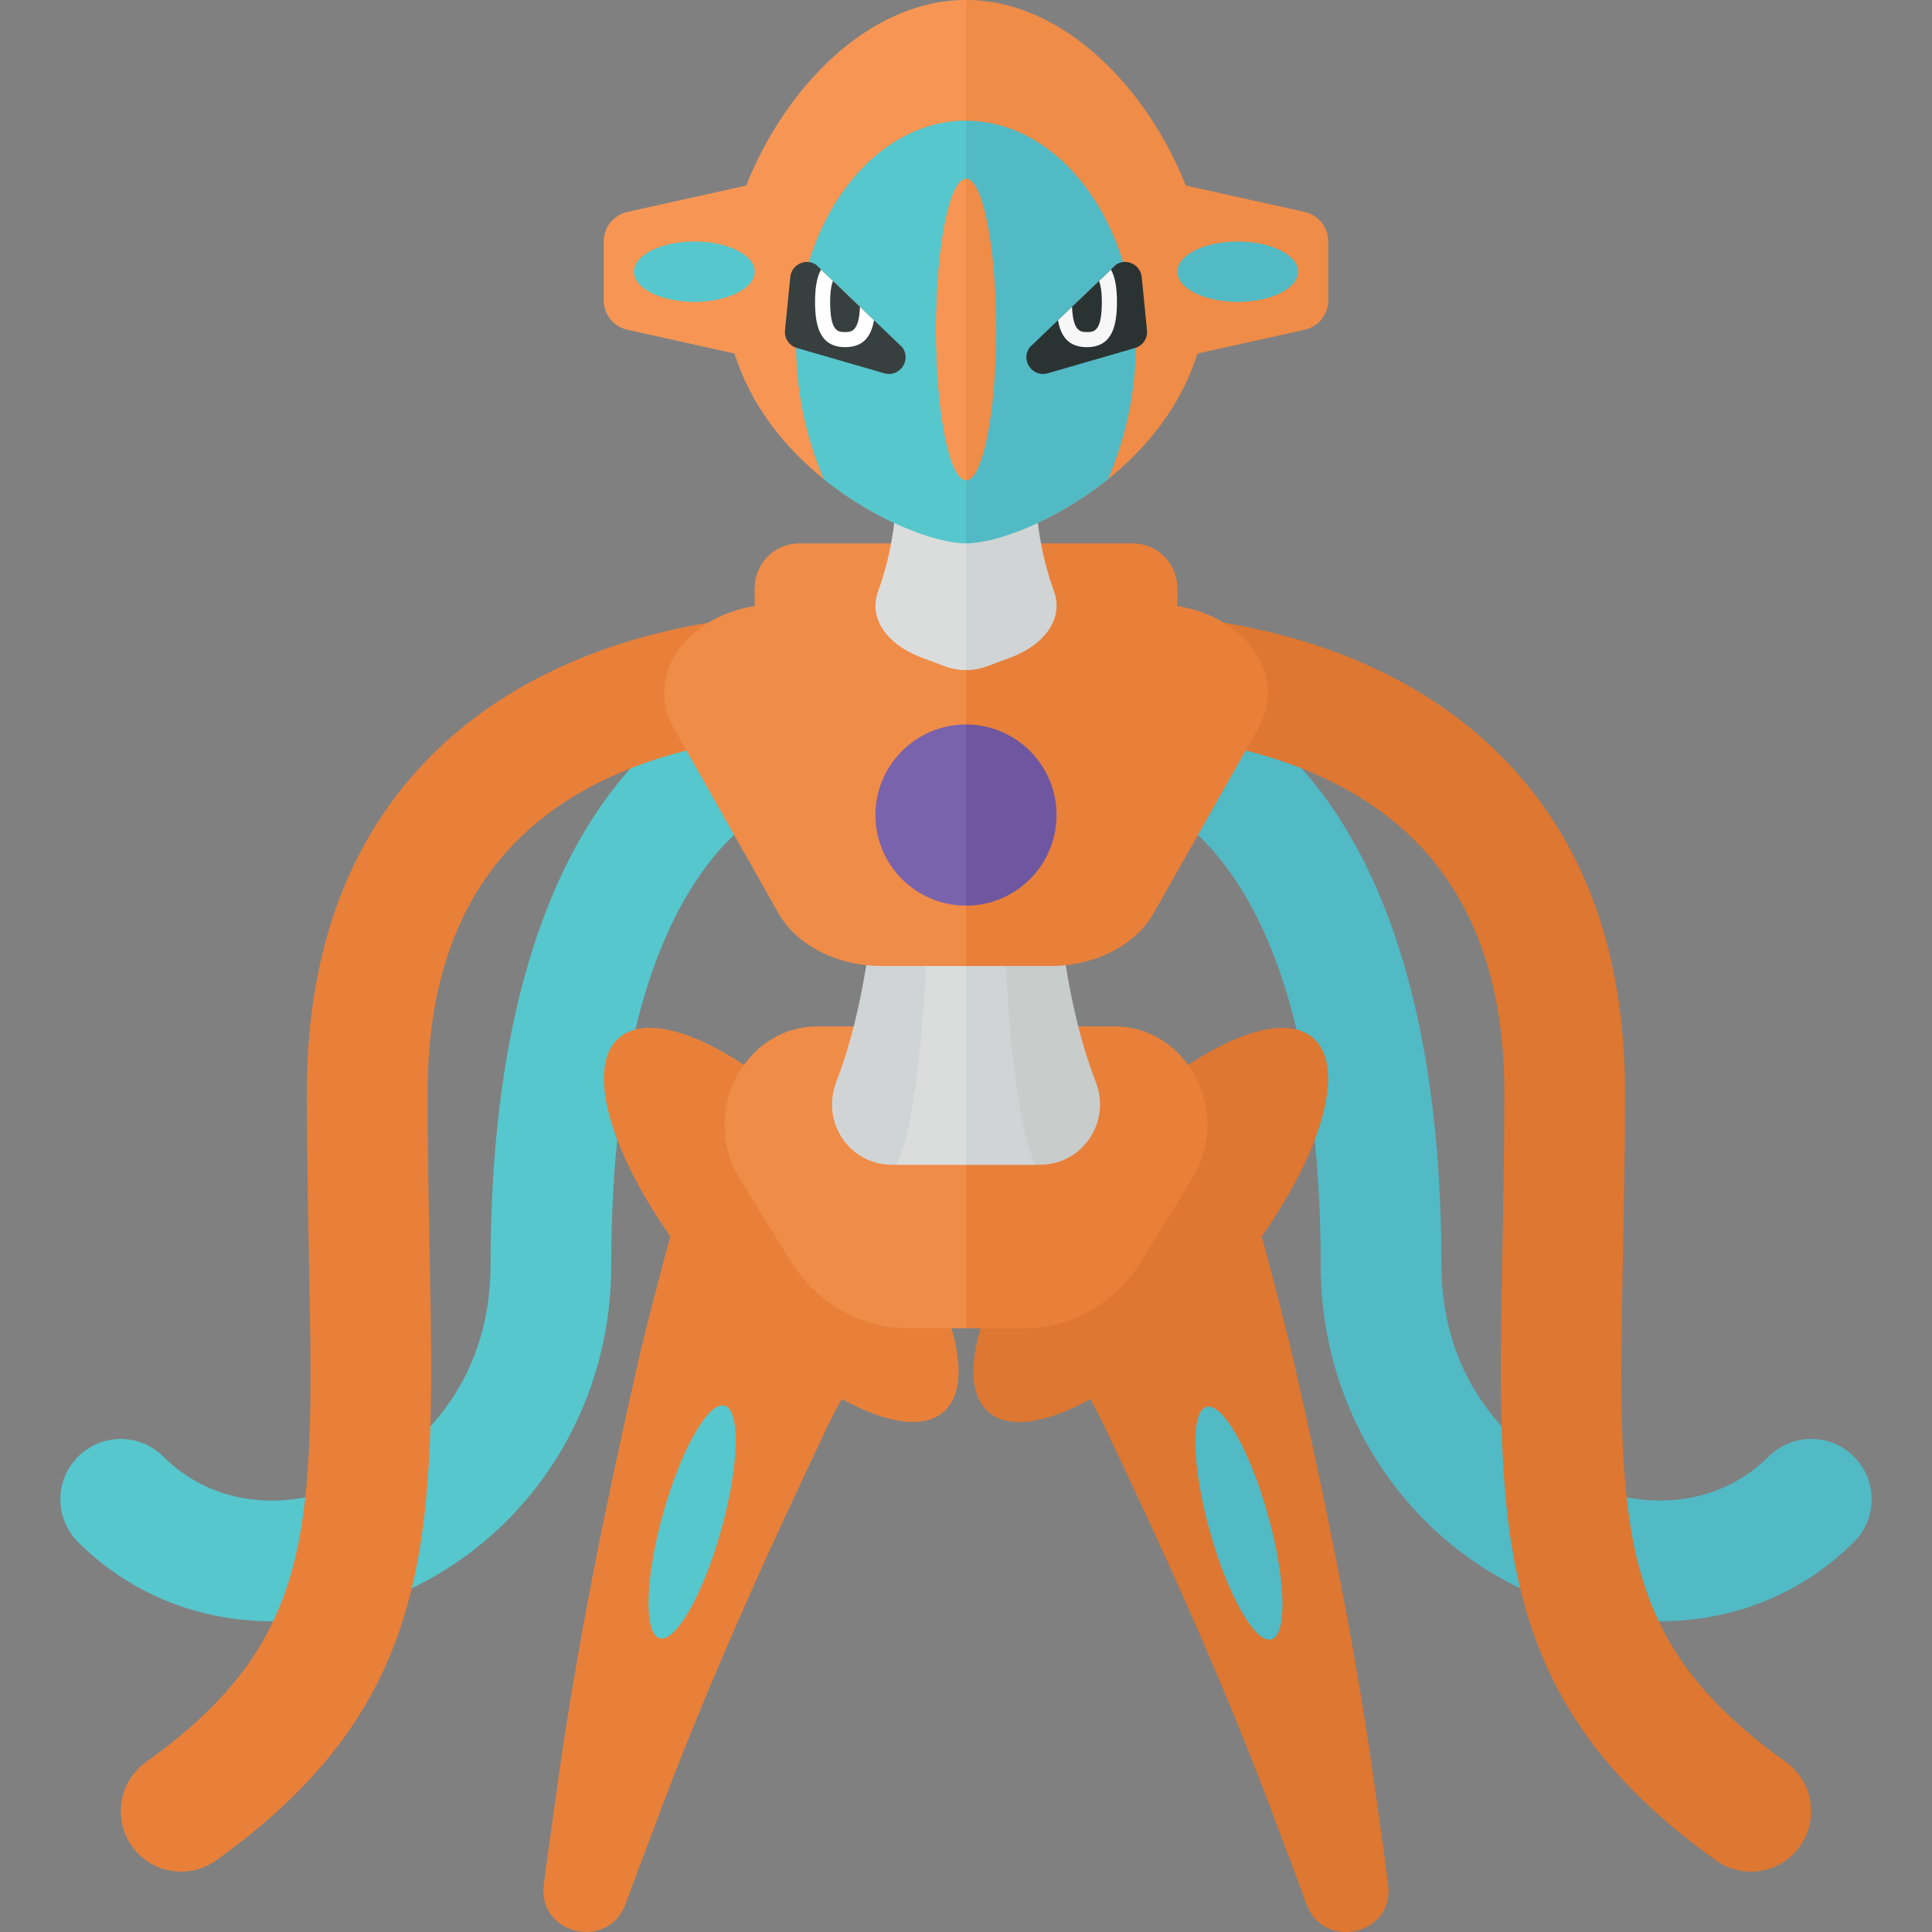 <?xml version="1.0" encoding="utf-8"?>
<!-- Generator: Adobe Illustrator 23.0.0, SVG Export Plug-In . SVG Version: 6.00 Build 0)  -->
<svg version="1.1" xmlns="http://www.w3.org/2000/svg" xmlns:xlink="http://www.w3.org/1999/xlink" x="0px" y="0px" width="32px"
	 height="32px" viewBox="0 0 32 32" enable-background="new 0 0 32 32" xml:space="preserve">
<rect x="0" y="0" width="32" height="32" fill="#808080" stroke="none"/>
<g id="labels">
</g>
<g id="icons">
	<g>
		<path fill="#56C7CD" d="M4.505,26.853c-1.208,0-2.349-0.449-3.212-1.312c-0.391-0.39-0.391-1.023,0-1.414s1.023-0.391,1.414,0
			c0.766,0.765,1.908,0.939,3.053,0.464c1.143-0.473,2.365-1.676,2.365-3.632c0-8.831,4.44-9.664,4.629-9.695
			c0.548-0.091,1.059,0.28,1.149,0.824c0.088,0.537-0.269,1.045-0.801,1.145c-0.101,0.026-2.978,0.83-2.978,7.726
			c0,2.423-1.413,4.574-3.599,5.48C5.855,26.717,5.169,26.853,4.505,26.853z"/>
		<path fill="#51BAC5" d="M27.495,26.853c-0.665,0-1.35-0.136-2.021-0.414c-2.187-0.906-3.599-3.057-3.599-5.48
			c0-6.984-2.95-7.72-2.98-7.727c-0.528-0.117-0.882-0.637-0.779-1.169c0.103-0.531,0.595-0.885,1.13-0.8
			c0.189,0.031,4.629,0.865,4.629,9.695c0,1.956,1.222,3.159,2.365,3.632c1.145,0.474,2.287,0.3,3.053-0.464
			c0.391-0.391,1.023-0.391,1.414,0s0.391,1.024,0,1.414C29.844,26.403,28.704,26.853,27.495,26.853z"/>
		<path fill="#DD7731" d="M22.817,29.936c-0.335-2.53-0.852-5.038-1.426-7.553c-0.156-0.636-0.322-1.27-0.493-1.904
			c1.009-1.438,1.4-2.812,0.851-3.287c-0.655-0.568-2.39,0.358-3.874,2.07s-2.156,3.559-1.501,4.127
			c0.336,0.292,0.959,0.184,1.685-0.216c0.058,0.115,0.122,0.226,0.18,0.341c1.063,2.225,2.094,4.495,2.956,6.839
			c0.151,0.392,0.299,0.785,0.442,1.181c0.285,0.785,1.461,0.513,1.356-0.316C22.939,30.79,22.88,30.363,22.817,29.936z"/>
		<path fill="#F79654" d="M10.392,3.51l1.968-0.437C12.986,1.484,14.374,0,16,0v2v7c-0.496,0-1.483-0.363-2.353-1.063
			c-0.639-0.514-1.21-1.213-1.48-2.081l-1.775-0.394C10.163,5.411,10,5.208,10,4.974V3.998C10,3.764,10.163,3.561,10.392,3.51z"/>
		<path fill="#51BAC5" d="M16,2v0.958c-0.276,0-0.5,1.119-0.5,2.5s0.224,2.5,0.5,2.5V9c-0.496,0-1.483-0.363-2.353-1.063
			c-0.287-0.672-0.457-1.435-0.457-2.183C13.19,3.698,14.448,2,16,2z"/>
		<path fill="#EF8C48" d="M21.608,3.51l-1.968-0.437C19.014,1.484,17.626,0,16,0v2v7c0.496,0,1.483-0.363,2.353-1.063
			c0.639-0.514,1.21-1.213,1.48-2.081l1.775-0.394C21.837,5.411,22,5.208,22,4.974V3.998C22,3.764,21.837,3.561,21.608,3.51z"/>
		
			<ellipse transform="matrix(0.963 -0.269 0.269 0.963 -6.035 6.465)" fill="#51BAC5" cx="20.531" cy="25.219" rx="0.5" ry="2"/>
		<path fill="#E8803A" d="M14.125,19.261c-1.484-1.711-3.218-2.638-3.874-2.07c-0.548,0.476-0.158,1.849,0.851,3.287
			c-0.172,0.634-0.338,1.269-0.493,1.904c-0.574,2.515-1.091,5.023-1.426,7.553c-0.063,0.427-0.122,0.854-0.176,1.281
			c-0.105,0.829,1.071,1.101,1.356,0.316c0.143-0.395,0.291-0.789,0.442-1.181c0.863-2.343,1.893-4.613,2.956-6.839
			c0.057-0.115,0.121-0.226,0.18-0.341c0.726,0.4,1.348,0.508,1.685,0.216C16.281,22.82,15.609,20.972,14.125,19.261z"/>
		<path fill="#EF8C48" d="M16,22h-0.965c-0.782,0-1.511-0.417-1.938-1.11l-0.843-1.365C11.583,18.439,12.32,17,13.546,17H16V22z"/>
		<path fill="#E8803A" d="M16,22h0.965c0.782,0,1.511-0.417,1.938-1.11l0.843-1.365C20.417,18.439,19.68,17,18.454,17H16V22z"/>
		
			<ellipse transform="matrix(0.269 -0.963 0.963 0.269 -15.908 29.469)" fill="#56C7CD" cx="11.469" cy="25.219" rx="2" ry="0.5"/>
		<path fill="#D1D4D4" d="M14.489,14.698c0,0-0.069,1.749-0.639,3.225c-0.255,0.66,0.218,1.369,0.925,1.369H16v-4.594H14.489z"/>
		<path fill="#C8CCCB" d="M18.15,17.923c-0.57-1.476-0.639-3.225-0.639-3.225H16v4.594h1.224
			C17.932,19.292,18.405,18.582,18.15,17.923z"/>
		<g>
			<path fill="#DADDDC" d="M15.36,15.542c0,0-0.089,2.942-0.515,3.75H16v-3.75H15.36z"/>
			<path fill="#D1D4D4" d="M16,15.542v3.75h1.155c-0.427-0.808-0.515-3.75-0.515-3.75H16z"/>
		</g>
		<path fill="#E8803A" d="M3.001,31c-0.312,0-0.618-0.145-0.813-0.417c-0.322-0.449-0.219-1.074,0.229-1.396
			c2.823-2.025,2.787-3.881,2.7-8.367c-0.016-0.832-0.034-1.74-0.034-2.737c0-2.417,0.748-4.342,2.221-5.724
			c2.58-2.419,6.432-2.2,6.593-2.191c0.551,0.036,0.969,0.511,0.934,1.062c-0.036,0.55-0.525,0.966-1.06,0.934l0,0
			c-0.031-0.001-3.167-0.166-5.107,1.662c-1.049,0.988-1.581,2.42-1.581,4.257c0,0.983,0.018,1.878,0.033,2.698
			c0.089,4.61,0.143,7.394-3.534,10.031C3.406,30.939,3.203,31,3.001,31z"/>
		<path fill="#DD7731" d="M28.999,31c-0.202,0-0.405-0.061-0.582-0.188c-3.676-2.637-3.623-5.42-3.534-10.031
			c0.016-0.82,0.033-1.715,0.033-2.698c0-1.836-0.532-3.269-1.581-4.257c-1.939-1.828-5.078-1.667-5.107-1.662
			c-0.555,0.047-1.024-0.386-1.059-0.937c-0.034-0.55,0.382-1.024,0.932-1.06c0.164-0.007,4.013-0.229,6.593,2.191
			c1.474,1.382,2.221,3.308,2.221,5.724c0,0.997-0.018,1.905-0.034,2.737c-0.086,4.486-0.123,6.342,2.7,8.367
			c0.449,0.322,0.551,0.947,0.229,1.396C29.617,30.855,29.311,31,28.999,31z"/>
		<path fill="#EF8C48" d="M16,9h-2.76c-0.408,0-0.74,0.331-0.74,0.74v0.298c-1.137,0.18-1.833,1.15-1.337,2.028l1.731,3.061
			c0.3,0.531,0.971,0.873,1.711,0.873H16V9z"/>
		<path fill="#E8803A" d="M19.5,10.038V9.74C19.5,9.331,19.169,9,18.76,9H16v7h1.396c0.74,0,1.41-0.342,1.711-0.873l1.731-3.061
			C21.333,11.188,20.637,10.218,19.5,10.038z"/>
		<path fill="#DADDDC" d="M14.851,8c0,0.754-0.153,1.369-0.309,1.8c-0.157,0.433,0.138,0.874,0.73,1.095l0.379,0.141
			c0.113,0.042,0.231,0.063,0.349,0.063V8H14.851z"/>
		<path fill="#D1D4D4" d="M16.729,10.895c0.591-0.221,0.886-0.662,0.73-1.095c-0.156-0.431-0.309-1.046-0.309-1.8H16v3.099
			c0.118,0,0.237-0.021,0.349-0.063L16.729,10.895z"/>
		<path fill="#7A63AD" d="M14.5,13.5c0,0.828,0.672,1.5,1.5,1.5v-3C15.172,12,14.5,12.672,14.5,13.5z"/>
		<path fill="#6E57A0" d="M17.5,13.5c0-0.828-0.672-1.5-1.5-1.5v3C16.828,15,17.5,14.328,17.5,13.5z"/>
		<path fill="#56C7CD" d="M16,2.958V2c-1.552,0-2.81,1.698-2.81,3.754c0,0.748,0.17,1.511,0.457,2.183C14.517,8.637,15.504,9,16,9
			V7.958c-0.276,0-0.5-1.119-0.5-2.5S15.724,2.958,16,2.958z"/>
		<path fill="#51BAC5" d="M16,2v0.958c0.276,0,0.5,1.119,0.5,2.5s-0.224,2.5-0.5,2.5V9c0.496,0,1.483-0.363,2.353-1.063
			c0.287-0.672,0.457-1.435,0.457-2.183C18.81,3.698,17.552,2,16,2z"/>
		<path fill="#373F3F" d="M14.946,5.754l-1.431-1.371c-0.173-0.112-0.404-0.001-0.425,0.204l-0.088,0.884
			c-0.013,0.133,0.07,0.256,0.198,0.293l1.447,0.419C14.899,6.255,15.101,5.966,14.946,5.754z"/>
		<ellipse fill="#56C7CD" cx="11.5" cy="4.5" rx="1" ry="0.5"/>
		<ellipse fill="#51BAC5" cx="20.5" cy="4.5" rx="1" ry="0.5"/>
		<path fill="#FFFFFF" d="M13.599,4.465C13.523,4.601,13.5,4.79,13.5,5c0,0.414,0.086,0.75,0.5,0.75
			c0.305,0,0.431-0.184,0.476-0.446L13.599,4.465z"/>
		<path fill="#373F3F" d="M13.796,4.653C13.77,4.727,13.75,4.826,13.75,5c0,0.5,0.133,0.5,0.25,0.5c0.109,0,0.227-0.017,0.244-0.418
			L13.796,4.653z"/>
		<path fill="#2B3332" d="M17.054,5.754l1.431-1.371c0.173-0.112,0.404-0.001,0.425,0.204l0.088,0.884
			c0.013,0.133-0.07,0.256-0.198,0.293l-1.447,0.419C17.101,6.255,16.899,5.966,17.054,5.754z"/>
		<path fill="#F7F7F7" d="M18.401,4.465C18.477,4.601,18.5,4.79,18.5,5c0,0.414-0.086,0.75-0.5,0.75
			c-0.305,0-0.431-0.184-0.476-0.446L18.401,4.465z"/>
		<path fill="#2B3332" d="M18.204,4.653C18.23,4.727,18.25,4.826,18.25,5c0,0.5-0.133,0.5-0.25,0.5
			c-0.109,0-0.227-0.017-0.244-0.418L18.204,4.653z"/>
	</g>
</g>
</svg>
